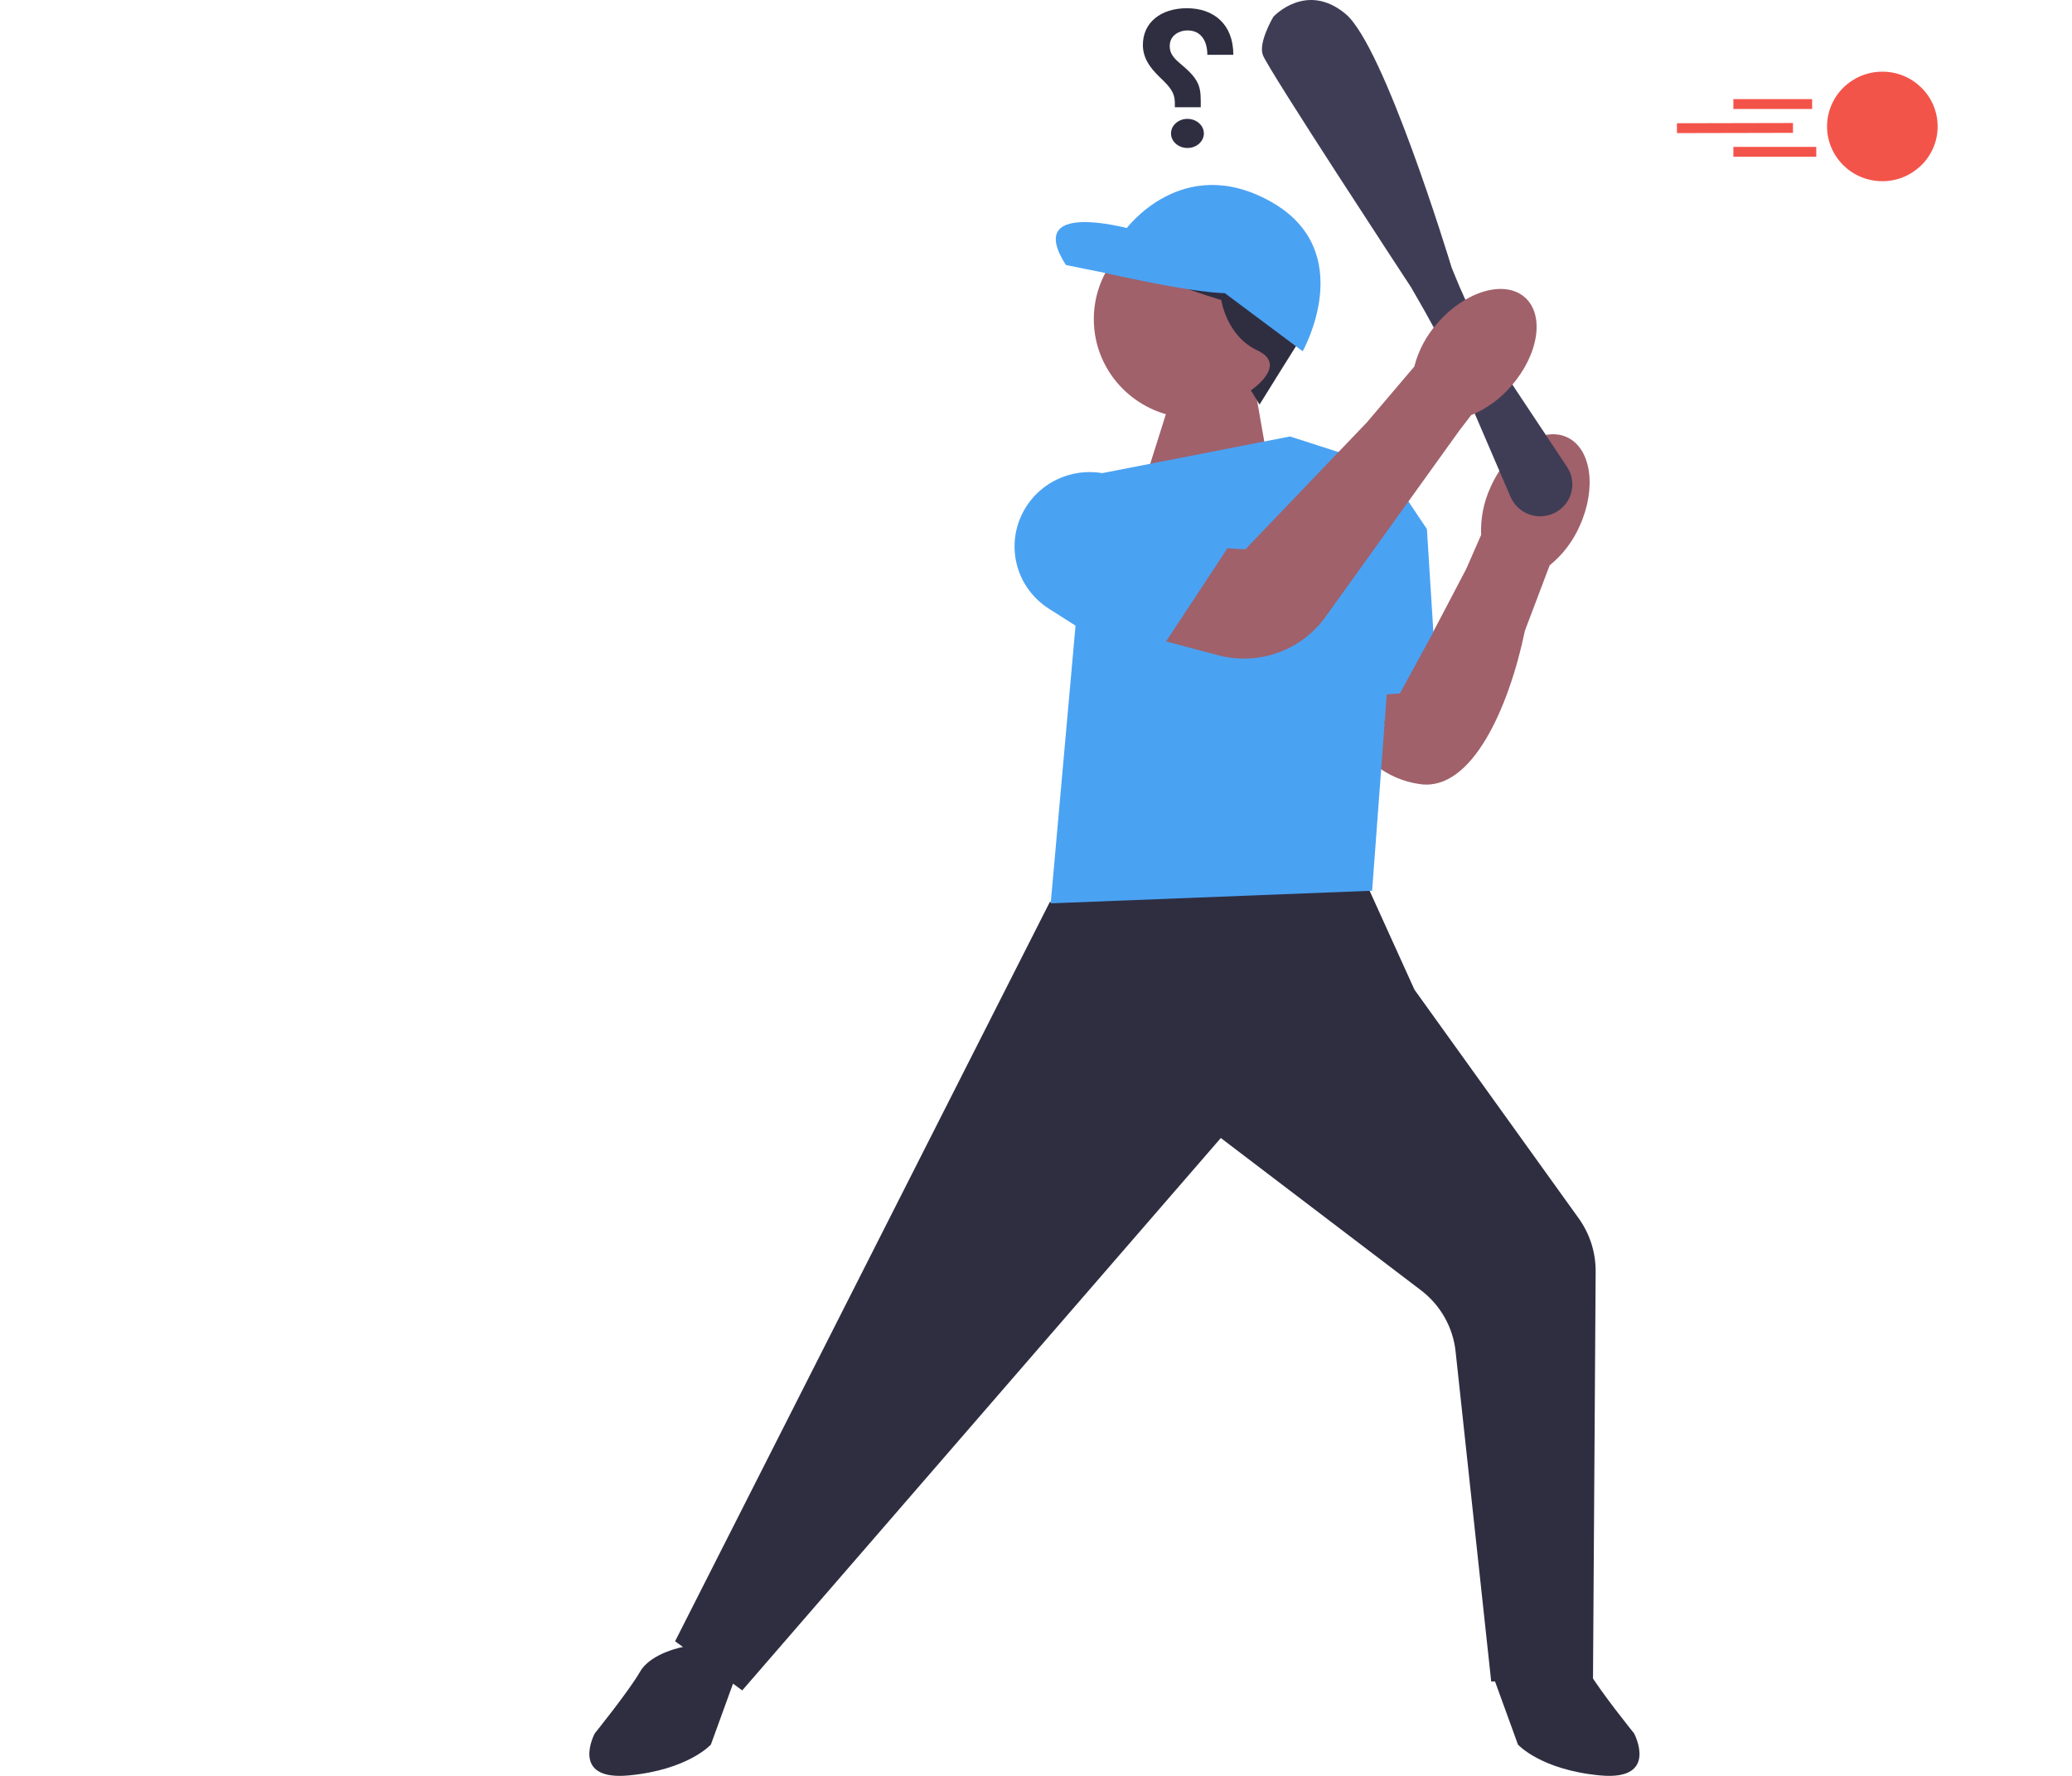 <svg width="252" height="216" viewBox="0 0 252 216" fill="none" xmlns="http://www.w3.org/2000/svg">
<g clip-path="url(#clip0_5_2)">
<path d="M152.759 47.972L154.136 55.816L139.327 58.204L142.771 47.29L152.759 47.972Z" fill="#A0616A"/>
<path d="M190.532 53.157C193.516 54.482 194.23 59.319 192.128 63.961C191.313 65.828 190.059 67.474 188.47 68.763L185.463 76.711C183.491 86.185 179.001 96.161 172.818 95.387C164.066 94.293 161.309 83.759 161.309 83.759L173.086 79.197L178.344 69.159L180.137 65.063C180.051 63.032 180.458 61.01 181.324 59.166C183.427 54.522 187.549 51.833 190.532 53.157V53.157V53.157Z" fill="#A0616A"/>
<path d="M90.274 205.603L82.106 199.625L82.171 199.497L127.674 109.721L127.76 109.706L164.399 103.545L172.031 120.377L191.988 148.163C193.363 150.077 194.081 152.33 194.066 154.679L193.743 204.173L181.363 204.523L181.346 204.366L177.028 164.35C176.713 161.433 175.185 158.735 172.836 156.948L148.478 138.416L90.274 205.603H90.274V205.603Z" fill="#2F2E41"/>
<path d="M83.359 200.255C83.359 200.255 79.226 200.938 77.848 203.325C76.47 205.712 72.337 210.828 72.337 210.828C72.337 210.828 69.237 216.626 76.47 215.944C83.703 215.262 86.458 212.193 86.458 212.193L89.558 203.666L83.359 200.255H83.359Z" fill="#2F2E41"/>
<path d="M187.717 200.255C187.717 200.255 191.85 200.938 193.228 203.325C194.606 205.712 198.739 210.828 198.739 210.828C198.739 210.828 201.838 216.626 194.606 215.944C187.373 215.262 184.617 212.193 184.617 212.193L181.518 203.666L187.717 200.255Z" fill="#2F2E41"/>
<path d="M132.438 57.863L156.892 53.088L170.669 57.522L166.88 108.34L127.789 109.874L132.438 57.863Z" fill="#4AA2F3"/>
<path d="M168.215 56.383L173.543 64.351L174.778 83.994L158.958 85.183L159.385 59.735L168.215 56.383Z" fill="#4AA2F3"/>
<path d="M182.855 75.501L176.454 72.983L168.315 87.91L175.748 91.581L182.855 75.501Z" fill="#A0616A"/>
<path d="M187.317 62.798C186.873 62.798 186.427 62.723 186.002 62.572C184.976 62.209 184.144 61.433 183.718 60.441L178.863 49.145C177.034 44.89 174.933 40.697 172.618 36.683L171.604 34.924C170.907 33.861 154.385 8.683 153.599 6.716C153.007 5.234 154.777 2.193 154.853 2.064L154.873 2.036C154.913 1.993 158.876 -2.283 163.645 1.688C168.328 5.586 176.21 31.423 176.543 32.522L176.756 33.053C178.7 37.917 181.158 42.599 184.062 46.97L190.589 56.792C191.196 57.706 191.385 58.837 191.108 59.896C190.831 60.954 190.111 61.851 189.133 62.358C188.568 62.65 187.944 62.798 187.317 62.798V62.798V62.798Z" fill="#3F3D56"/>
<path d="M143.771 66.39L151.46 66.817L166.234 51.384L172.006 44.589C172.512 42.618 173.486 40.796 174.849 39.275C178.206 35.421 182.934 34.013 185.409 36.128C187.885 38.243 187.171 43.08 183.814 46.932C182.494 48.49 180.816 49.712 178.921 50.496L177.497 52.355L161.193 75.049C158.251 79.143 153.049 80.996 148.147 79.695L138.168 77.047L143.771 66.39V66.39Z" fill="#A0616A"/>
<path d="M139.455 81.598L127.59 74.05C123.819 71.652 122.37 66.953 124.144 62.877C125.222 60.402 127.337 58.547 129.949 57.788C132.557 57.028 135.353 57.455 137.611 58.961L149.262 66.726L139.455 81.598V81.598Z" fill="#4AA2F3"/>
<path d="M145.189 50.855C151.903 50.855 157.347 45.465 157.347 38.816C157.347 32.166 151.903 26.776 145.189 26.776C138.474 26.776 133.031 32.166 133.031 38.816C133.031 45.465 138.474 50.855 145.189 50.855Z" fill="#A0616A"/>
<path d="M153.187 49.208L152.137 47.476C152.137 47.476 156.734 44.407 152.936 42.626C149.137 40.844 148.537 36.489 148.537 36.489C148.537 36.489 137.441 33.323 138.041 30.947C138.64 28.572 136.941 26.889 139.739 25.899C142.538 24.909 155.033 25.897 156.433 28.767C157.832 31.638 159.233 39.556 158.533 40.645C157.834 41.734 153.187 49.208 153.187 49.208V49.208Z" fill="#2F2E41"/>
<path d="M150.036 35.598L138.74 28.176C138.74 28.176 124.146 23.723 129.644 32.235L134.293 33.175C134.293 33.175 146.938 36.093 150.036 35.598H150.036Z" fill="#4AA2F3"/>
<path d="M146.637 33.916L158.433 42.724C158.433 42.724 165.329 30.548 154.533 24.512C143.737 18.475 136.891 27.929 136.891 27.929L139.74 30.947L146.637 33.916V33.916Z" fill="#4AA2F3"/>
<path d="M222.209 15.379C222.209 19.055 225.219 22.039 228.936 22.039C230.754 22.039 232.404 21.323 233.613 20.16C234.877 18.949 235.659 17.254 235.659 15.379C235.659 11.702 232.649 8.717 228.936 8.717C227.772 8.717 226.68 9.011 225.726 9.522C225.564 9.611 225.405 9.707 225.25 9.809C223.797 10.75 222.74 12.234 222.364 13.97C222.316 14.168 222.281 14.369 222.261 14.574C222.226 14.836 222.209 15.106 222.209 15.379H222.209Z" fill="#F3544A"/>
<path d="M210.817 12.655L220.393 12.655" stroke="#F3544A" stroke-width="1.2"/>
<path d="M210.817 18.466L220.897 18.466" stroke="#F3544A" stroke-width="1.2"/>
<path d="M203.953 15.59L218.066 15.56" stroke="#F3544A" stroke-width="1.2"/>
<path d="M142.42 16.229C142.42 17.207 143.312 18 144.418 18C145.52 18 146.416 17.207 146.416 16.229C146.416 15.252 145.52 14.458 144.418 14.458C143.312 14.458 142.42 15.251 142.42 16.229ZM144.355 1C147.577 1 150 2.908 150 6.667H146.838C146.838 5.035 146.113 3.699 144.42 3.699C143.423 3.699 142.365 4.286 142.274 5.407C142.176 6.587 142.887 7.186 143.787 7.944C146.125 9.914 146.038 10.812 146.038 13.042H142.886C142.886 12.013 143.011 11.265 141.416 9.742C140.352 8.724 139.028 7.459 139 5.532C138.963 2.725 141.2 1 144.355 1Z" fill="#2F2E41"/>
</g>
<defs>
<clipPath id="clip0_5_2">
<rect width="252" height="216" fill="white"/>
</clipPath>
</defs>
</svg>
